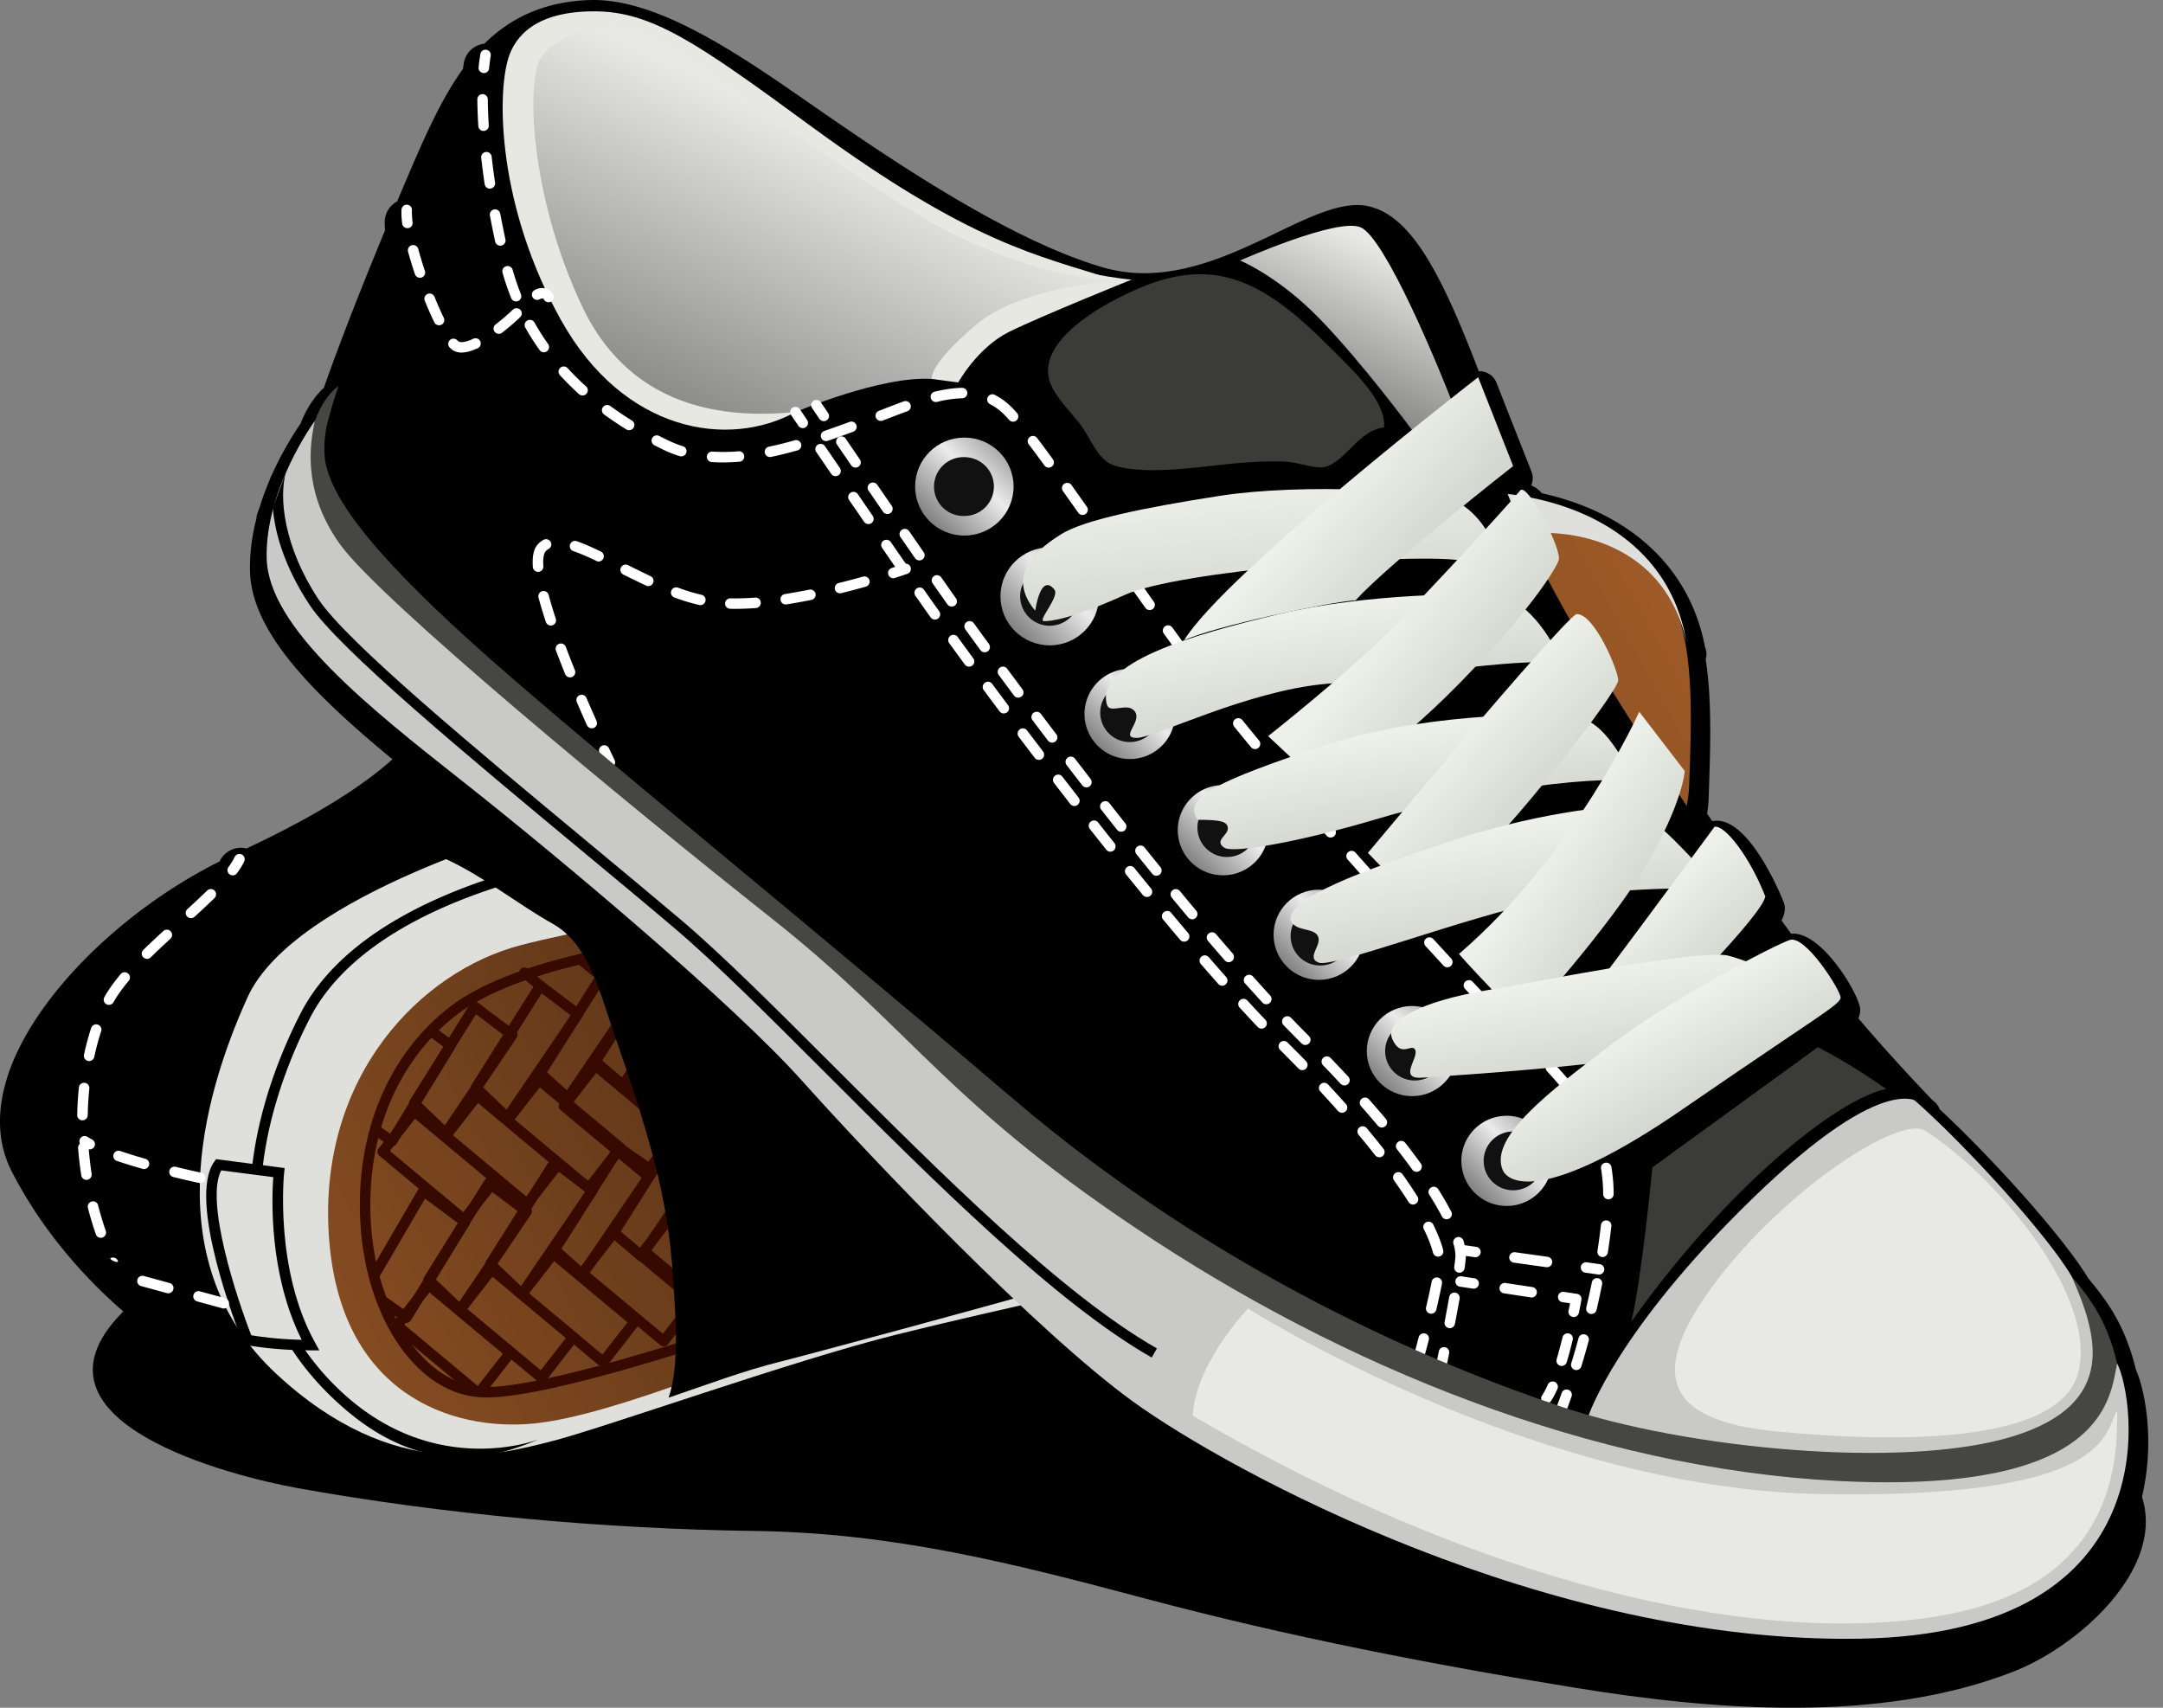 <svg width="76" height="60" fill="none" xmlns="http://www.w3.org/2000/svg">
  <rect width="100%" height="100%" fill="#808080" stroke="none"/>
  <g clip-path="url(#catalog_svg__a)">
    <path
      d="M74.172 51.032c3.22 2.83-.616 6.597-3.41 7.692-4.691 1.841-10.52 1.37-15.395.578-5.088-.826-10.084-1.797-15.086-3.127-4.698-1.251-8.868-2.32-13.787-2.386-5.21-.07-10.877-.579-15.986-1.496-2.573-.462-9.607-2.322-6.446-5.927 2.524-2.877 7.616-4.032 11.085-5.136 4.87-1.549 9.711-3.1 14.713-4.194 9.525-2.082 18.094-2.037 27.478.848L74.17 51.032h.001Z"
      fill="url(#catalog_svg__b)"></path>
    <path
      d="M75.045 48.113c-.392-1.63-1.084-2.488-1.68-3.212-.862-1.44-3.424-4.274-5.211-5.925a.635.635 0 0 0-.238-.307 65.561 65.561 0 0 1-2.62-2.89.747.747 0 0 0 .064-.308c0-.47-1.29-2.668-2.346-2.668-.02 0-.047.003-.078.006l-.155-.215-.183-.255c.055-.11.088-.208.105-.301a.633.633 0 0 0-.034-.348c-.045-.117-1.138-2.855-2.348-2.855-.036 0-.102.005-.137.01-.008.003-.015.003-.023.005l-.179-.263c.03-.196.047-.369.053-.53.073-1.953.107-3.546-.103-4.89a.652.652 0 0 0-.025-.436c-.52-2.75-2.593-4.704-5.727-5.4a1.092 1.092 0 0 0-.378-.28.633.633 0 0 0 .008-.484l-1.23-3.121a.64.64 0 0 0-.622-.403c-1.343-3.515-2.404-5.484-3.899-5.802-.835-.178-1.907.311-3.15.91-1.407.678-3.003 1.447-4.708 1.447-.497 0-.983-.069-1.446-.203-3.43-.997-7.784-4.015-10.386-5.82-.347-.24-.661-.458-.936-.646C25.2 1.407 22.859 0 20.862 0l-.145.002c-1.493.051-2.707.553-3.7 1.535a.817.817 0 0 0-.72.68c-.01.06-.02.127-.028.2-.8 1.109-1.394 2.5-2.023 3.97l-.292.69a.823.823 0 0 0-.435.681c-.005.098 0 .214.009.337-.887 2.138-1.644 4.088-2.147 5.527-.216.2-.567.601-.823 1.266-.134.192-.588.864-1.003 1.79a.612.612 0 0 0-.058.119l-.033.092a9.413 9.413 0 0 0-.33.901l-.096.263a.635.635 0 0 0-.03.178 6.72 6.72 0 0 0-.225 1.83c.052 2.06 2.018 4.153 5.006 6.616-1.132 1.016-2.82 2.048-5.13 3.135a.894.894 0 0 0-.192-.027.83.83 0 0 0-.747.474c0 .003-.002.005-.003.006C4.225 32.01 1.185 35.063.29 37.742c-.428 1.283-.383 2.44.133 3.439 1.79 3.464 5.06 6.396 8.982 8.056 1.665 1.524 3.44 2.468 5.217 2.792.966.274 2.012.356 3.183.036.618-.095 1.159-.23 1.593-.338l.11-.028c.788-.195 2.394-.723 4.256-1.334 2.577-.845 5.785-1.898 7.925-2.43 1.292-.322 2.721-.656 4.032-.952 1.508 1.408 2.777 2.486 3.772 3.206 3.03 2.192 14.202 8.45 25.412 8.45l.502-.003c4.453-.075 7.495-1.43 9.042-4.031 1.556-2.617 1-5.604.596-6.49v-.002Z"
      fill="#000"></path>
    <path
      d="M23.826 31.006c-2.399.368-11.442 2.113-12.733 6.428-1.293 4.316.276 11.845 3.23 12.672 2.952.826 9.503-.643 16.886-3.674 7.38-3.03 17.716-4.5 17.992-4.59.277-.093 9.965-9.275 10.15-14.234.184-4.959.184-7.898-4.152-9.275-4.338-1.377-31.372 12.672-31.372 12.672l-.001.001Z"
      fill="url(#catalog_svg__c)"></path>
    <path
      d="M15.43 25.313c-.83 1.194-2.4 2.756-7.013 4.866C3.804 32.292-.718 37.251.943 40.465c1.66 3.214 4.798 6.152 8.766 7.805-1.108-9 5.536-15.887 5.536-15.887l8.211-2.938-8.027-4.132Z"
      fill="#000"></path>
    <path
      d="M19.213 28.987s-8.858 2.387-10.519 6.06c-1.66 3.672-3.137 9.367 1.015 13.223 4.152 3.857 7.751 2.846 9.596 2.388 1.846-.46 8.49-2.847 12.18-3.764 3.691-.919 8.488-1.93 8.488-1.93l-3.599-.55s-4.705 1.469-7.012 2.204c-2.307.735-7.75 3.122-10.611 3.397-2.86.276-6.828-1.01-7.197-6.61-.368-5.602 3.229-9.276 6.736-10.195 3.507-.916 11.442-2.02 11.442-2.02l21.53-11.508s.892-.428 1.814-.796c.922-.367 5.26-.46 6.18 3.674-.829-4.958-6.733-5.877-9.87-4.958-3.138.917-30.173 11.386-30.173 11.386v-.001Z"
      fill="#DFE0DB"></path>
    <path
      d="M9.21 41.186c.23-2.261 1.085-4.261 1.678-5.413 2.051-3.989 8.625-5.207 9.922-5.411l-.058-.363c-1.327.209-8.06 1.459-10.192 5.607-.597 1.16-1.455 3.16-1.707 5.433.125.034.246.083.359.146l-.001.001ZM11.777 48.69a9.208 9.208 0 0 1-1.18-1.437c-.101.074-.212.132-.33.174a9.682 9.682 0 0 0 1.25 1.523c1.886 1.877 3.506 2.257 4.837 2.257 1.18 0 2.583-.642 2.583-.642-.031.015-3.783 1.485-7.159-1.875Z"
      fill="#000"></path>
    <path
      d="M11.22 47.444h-.312c-1.296 0-2.213-.18-2.251-.188l-.099-.019-.036-.093c-.203-.508-1.948-4.999-.994-6.328l.064-.09 2.41.313-.02.179c-.003.033-.343 3.372 1.087 5.952l.15.273.001.001Zm-2.392-.53c.24.04.903.14 1.773.16-1.157-2.309-1.052-4.998-.999-5.716l-1.829-.236c-.57 1.076.526 4.432 1.055 5.79v.001Z"
      fill="#000"></path>
    <path
      d="M3.893 44.2a.185.185 0 0 1 .245.09c.064.136-.338-.047-.245-.09ZM3.542 43.49a.182.182 0 0 1-.174-.125c-.105-.302-.199-.615-.279-.927a.184.184 0 0 1 .133-.224c.1-.026.199.034.224.132.078.304.17.606.27.9a.183.183 0 0 1-.114.233.19.19 0 0 1-.06.01Zm-.505-2.036a.184.184 0 0 1-.181-.157c-.05-.317-.088-.64-.112-.961a.185.185 0 0 1 .369-.028c.024.312.06.625.107.933a.184.184 0 0 1-.154.21c-.011 0-.02.003-.029.003Zm-.14-2.092h-.004a.185.185 0 0 1-.18-.188c.007-.324.026-.65.059-.967.01-.1.1-.172.202-.164a.185.185 0 0 1 .165.202c-.032.308-.05.623-.057.938a.185.185 0 0 1-.184.178v.001Zm.235-2.082a.176.176 0 0 1-.039-.005.183.183 0 0 1-.142-.217c.07-.329.155-.645.252-.94a.186.186 0 0 1 .233-.119c.097.032.15.136.119.232a8.785 8.785 0 0 0-.243.903.186.186 0 0 1-.18.146Zm.697-1.974a.184.184 0 0 1-.162-.273c.054-.096.11-.188.167-.272.112-.169.25-.349.405-.535a.185.185 0 0 1 .26-.023.182.182 0 0 1 .023.258 6.024 6.024 0 0 0-.382.504c-.05.075-.101.157-.15.246a.188.188 0 0 1-.161.094v.001Zm1.336-1.617a.186.186 0 0 1-.131-.055.182.182 0 0 1 0-.259c.199-.194.422-.405.702-.661a.184.184 0 1 1 .25.27c-.277.254-.497.462-.69.653a.189.189 0 0 1-.131.052Zm1.545-1.43c-.05 0-.1-.02-.136-.058a.184.184 0 0 1 .01-.26c.2-.182.458-.42.694-.651a.184.184 0 0 1 .26.262c-.241.234-.502.476-.704.66a.187.187 0 0 1-.125.047h.001ZM8.177 30.755a.192.192 0 0 1-.11-.036.183.183 0 0 1-.039-.256c.096-.13.17-.253.22-.36a.185.185 0 0 1 .336.154c-.06.131-.145.27-.258.423a.184.184 0 0 1-.149.075Z"
      fill="#fff"></path>
    <path
      d="M7.034 41.566c-.013 0-.027 0-.039-.004-.004 0-.382-.08-.908-.209a.185.185 0 0 1-.135-.224.184.184 0 0 1 .224-.133c.52.128.892.206.897.207a.184.184 0 0 1-.038.363h-.001Zm-1.975-.491a.18.18 0 0 1-.05-.008 19.477 19.477 0 0 1-.892-.275.184.184 0 1 1 .12-.347c.258.087.55.177.873.27.098.027.155.129.126.226a.185.185 0 0 1-.177.134Zm-1.907-.692a.184.184 0 0 1-.087-.022 2.562 2.562 0 0 1-.19-.109.183.183 0 1 1 .198-.309c.05.032.105.063.165.094.09.048.125.16.077.249a.187.187 0 0 1-.162.098l-.001-.001ZM7.864 45.974a.222.222 0 0 1-.05-.007l-.889-.244a.183.183 0 1 1 .098-.353l.89.242a.184.184 0 0 1-.05.361v.001Zm-1.958-.535a.167.167 0 0 1-.049-.008l-.89-.243a.184.184 0 1 1 .098-.354l.89.243a.183.183 0 0 1-.049.361Z"
      fill="#fff"></path>
    <path
      d="M16.306 43.035a.185.185 0 0 1-.118-.042l-2.86-2.388a.184.184 0 0 1-.027-.253l1.107-1.423a.185.185 0 0 1 .126-.071c.05-.004.1.01.14.042l2.859 2.387a.184.184 0 0 1 .027.254l-1.107 1.422a.183.183 0 0 1-.126.071h-.02v.001ZM13.7 40.438l2.578 2.15.881-1.132-2.577-2.152-.882 1.133Z"
      fill="#370A00"></path>
    <path
      d="M18.52 42.484a.181.181 0 0 1-.118-.043l-2.86-2.387a.183.183 0 0 1-.027-.254l1.107-1.422a.185.185 0 0 1 .264-.029l2.86 2.387a.183.183 0 0 1 .027.254l-1.107 1.424a.188.188 0 0 1-.126.07h-.02Zm-2.605-2.597 2.577 2.15.88-1.133-2.577-2.15-.88 1.133Z"
      fill="#370A00"></path>
    <path
      d="M20.69 41.933a.183.183 0 0 1-.119-.042l-2.86-2.388a.184.184 0 0 1-.028-.253l1.107-1.423a.186.186 0 0 1 .126-.07c.05-.006.1.01.14.043l2.86 2.387a.182.182 0 0 1 .026.253l-1.107 1.422a.184.184 0 0 1-.126.071h-.02Zm-2.607-2.597 2.578 2.15.881-1.132-2.577-2.15-.882 1.132Z"
      fill="#370A00"></path>
    <path
      d="M22.672 41.429a.185.185 0 0 1-.118-.042l-2.86-2.388a.184.184 0 0 1-.028-.253l1.107-1.423a.187.187 0 0 1 .126-.072c.05-.005.1.011.138.043l2.86 2.387a.184.184 0 0 1 .029.253l-1.108 1.423a.182.182 0 0 1-.126.07h-.02v.002Zm-2.605-2.598 2.578 2.151.88-1.132-2.577-2.152-.88 1.133Z"
      fill="#370A00"></path>
    <path
      d="M24.841 40.832a.197.197 0 0 1-.119-.042l-2.86-2.389a.184.184 0 0 1-.027-.254l1.108-1.423a.186.186 0 0 1 .126-.07c.05-.004.1.011.139.043l2.86 2.387a.182.182 0 0 1 .027.253l-1.108 1.423a.182.182 0 0 1-.126.071h-.02v.001Zm-2.606-2.598 2.578 2.15.882-1.132-2.578-2.15-.88 1.132h-.002Z"
      fill="#370A00"></path>
    <path
      d="M26.778 40.465a.181.181 0 0 1-.118-.043l-2.86-2.388a.183.183 0 0 1-.027-.253l1.107-1.424a.184.184 0 0 1 .126-.07c.05-.005.1.01.14.042l2.859 2.387a.184.184 0 0 1 .027.253l-1.107 1.423a.18.18 0 0 1-.126.07c-.007 0-.014.003-.02.003Zm-2.605-2.6 2.577 2.152.881-1.133-2.578-2.151-.88 1.132Z"
      fill="#370A00"></path>
    <path
      d="M28.994 39.867a.191.191 0 0 1-.12-.043l-2.86-2.388a.183.183 0 0 1-.027-.254l1.108-1.423a.185.185 0 0 1 .264-.028l2.86 2.388a.183.183 0 0 1 .027.253l-1.107 1.423a.181.181 0 0 1-.127.07l-.02.001.002.001Zm-2.607-2.598 2.578 2.15.88-1.132-2.577-2.152-.88 1.134ZM16.63 48.882c.144.002.295.013.432.058l1.005-1.293a.183.183 0 0 0-.027-.253l-2.86-2.386a.174.174 0 0 0-.138-.043.185.185 0 0 0-.126.07l-1.09 1.401c.064.136.123.275.177.416l2.448 2.043a1.2 1.2 0 0 1 .18-.013h-.001Zm-1.54-3.471 2.577 2.151-.88 1.133-2.578-2.152.88-1.132Z"
      fill="#370A00"></path>
    <path
      d="m16.447 42.784-1.46-1.09a.179.179 0 0 0-.147-.032.178.178 0 0 0-.122.087L13 44.696c.042.076.078.155.108.239.022.06.049.12.074.182l1.752-3.005 1.161.866-1.87 3.053-.923-.65c.107.224.229.456.35.698l.52.366a.182.182 0 0 0 .107.033c.012 0 .025 0 .037-.003a.19.19 0 0 0 .12-.084l2.06-3.365a.181.181 0 0 0-.047-.242h-.002Z"
      fill="#370A00"></path>
    <path
      d="M16.167 46.203a.18.18 0 0 1-.127-.051l-1.107-1.056a.183.183 0 0 1-.029-.23l2.122-3.398a.187.187 0 0 1 .27-.048l1.32.997a.182.182 0 0 1 .042.248l-2.337 3.457a.18.18 0 0 1-.133.08h-.02Zm-.87-1.269.84.803 2.118-3.133-1.023-.77-1.935 3.1Z"
      fill="#370A00"></path>
    <path
      d="M18.336 45.653a.19.19 0 0 1-.128-.05l-1.106-1.057a.183.183 0 0 1-.03-.23l2.261-3.582a.187.187 0 0 1 .269-.048l1.322.997a.182.182 0 0 1 .041.248l-2.476 3.64a.19.19 0 0 1-.133.081h-.019v.001Zm-.871-1.269.84.803 2.256-3.317-1.023-.77-2.074 3.284Z"
      fill="#370A00"></path>
    <path
      d="M20.459 44.964a.189.189 0 0 1-.124-.048l-.969-.872a.183.183 0 0 1-.033-.233l2.26-3.582a.187.187 0 0 1 .262-.053l1.184.812c.084.058.105.171.048.254l-2.476 3.64a.182.182 0 0 1-.13.08h-.024l.002.002Zm-.73-1.089.697.627 2.254-3.314-.875-.601-2.076 3.288Z"
      fill="#370A00"></path>
    <path
      d="M22.534 44.322a.185.185 0 0 1-.12-.046l-.97-.826a.183.183 0 0 1-.036-.236l2.262-3.581a.18.18 0 0 1 .116-.083.182.182 0 0 1 .14.026l1.184.768c.042.027.07.069.08.117.01.048 0 .1-.028.14l-2.476 3.64a.188.188 0 0 1-.128.08l-.026.002.002-.002Zm-.727-1.048.692.59 2.254-3.315-.87-.563-2.076 3.288Z"
      fill="#370A00"></path>
    <path
      d="M24.841 43.633a.186.186 0 0 1-.128-.052l-1.108-1.055a.182.182 0 0 1-.028-.231l1.938-3.075a.184.184 0 0 1 .123-.083.179.179 0 0 1 .145.035l1.322.997c.078.06.097.168.042.249l-2.154 3.135a.179.179 0 0 1-.133.079c-.006.002-.013.002-.019.002v-.002Zm-.871-1.27.842.803 1.93-2.812-1.02-.77-1.751 2.78h-.001Z"
      fill="#370A00"></path>
    <path
      d="M26.824 43.035a.186.186 0 0 1-.127-.05l-.923-.873a.183.183 0 0 1-.03-.23l1.94-3.077a.183.183 0 0 1 .12-.083.193.193 0 0 1 .144.032l1.137.812c.082.059.102.17.046.253l-2.153 3.136a.18.18 0 0 1-.133.078h-.02v.002Zm-.686-1.085.656.619 1.928-2.809-.83-.595-1.754 2.784Z"
      fill="#370A00"></path>
    <path
      d="M28.733 42.314a.185.185 0 0 1-.134-.056l-.846-.885a.182.182 0 0 1-.022-.225l1.937-3.075a.177.177 0 0 1 .125-.084.182.182 0 0 1 .145.037l1.061.826a.181.181 0 0 1 .039.247l-2.154 3.134a.19.19 0 0 1-.137.08h-.014Zm-.614-1.092.59.616 1.927-2.805-.764-.594-1.753 2.783ZM15.94 36.585l-.714-.534c-.005.006-.008.013-.014.019-.075.087-.15.176-.224.265l.597.444-1.871 3.055-.365-.258c-.041.12-.085.24-.128.36l.442.31a.189.189 0 0 0 .144.03.18.18 0 0 0 .12-.084l2.06-3.364a.184.184 0 0 0-.046-.243Z"
      fill="#370A00"></path>
    <path
      d="M15.66 40.005a.184.184 0 0 1-.127-.051l-1.108-1.056a.185.185 0 0 1-.03-.23l2.123-3.398a.18.18 0 0 1 .122-.084.187.187 0 0 1 .145.035l1.323.997a.183.183 0 0 1 .042.248l-2.337 3.457a.189.189 0 0 1-.133.08h-.02v.002Zm-.871-1.27.84.802 2.118-3.13-1.023-.772-1.935 3.1Z"
      fill="#370A00"></path>
    <path
      d="M17.828 39.454a.186.186 0 0 1-.127-.05l-1.108-1.056a.183.183 0 0 1-.027-.23l2.26-3.582a.184.184 0 0 1 .267-.048l1.323.996a.183.183 0 0 1 .041.25l-2.476 3.639a.185.185 0 0 1-.133.08h-.02v.001Zm-.871-1.268.84.801 2.256-3.315-1.022-.771-2.074 3.285Z"
      fill="#370A00"></path>
    <path
      d="M19.952 38.765a.19.19 0 0 1-.125-.046l-.969-.874a.182.182 0 0 1-.032-.234l2.26-3.58a.18.18 0 0 1 .119-.082c.05-.01.1 0 .143.029l1.183.813c.083.057.105.17.049.254l-2.476 3.64a.187.187 0 0 1-.132.08h-.021Zm-.73-1.088.695.627 2.255-3.314-.875-.601-2.076 3.288Z"
      fill="#370A00"></path>
    <path
      d="M21.888 38.306a.183.183 0 0 1-.119-.045l-.97-.825a.183.183 0 0 1-.035-.238l2.4-3.765a.187.187 0 0 1 .116-.082c.049-.011.098 0 .14.025l1.184.768a.186.186 0 0 1 .052.258l-2.614 3.824a.186.186 0 0 1-.128.078l-.025.002Zm-.726-1.045.69.59 2.393-3.5-.87-.565-2.213 3.474v.001Z"
      fill="#370A00"></path>
    <path
      d="M24.011 37.847a.189.189 0 0 1-.128-.051l-1.106-1.055a.183.183 0 0 1-.028-.233l2.261-3.489a.185.185 0 0 1 .267-.047l1.323.996c.078.06.095.17.04.251l-2.476 3.547a.18.18 0 0 1-.133.079h-.018l-.002.002Zm-.87-1.267.842.803 2.25-3.228-1.022-.771-2.07 3.196Z"
      fill="#370A00"></path>
    <path
      d="M26.318 36.837a.188.188 0 0 1-.128-.05l-.923-.874a.184.184 0 0 1-.028-.23l1.936-3.077a.191.191 0 0 1 .122-.082c.049-.011.101 0 .143.03l1.138.813c.08.06.101.171.045.253l-2.154 3.135a.183.183 0 0 1-.133.078c-.007 0-.012.003-.018.003v.001Zm-.687-1.086.657.62 1.929-2.808-.832-.595-1.754 2.783Z"
      fill="#370A00"></path>
    <path
      d="M28.224 36.115a.182.182 0 0 1-.133-.057l-.846-.885a.183.183 0 0 1-.023-.224l1.938-3.076a.186.186 0 0 1 .27-.048l1.062.826c.076.06.093.168.038.25l-2.152 3.133a.19.19 0 0 1-.139.08h-.014l-.001.001Zm-.614-1.092.59.617 1.928-2.806-.764-.593-1.754 2.782ZM19.028 48.591a.183.183 0 0 1-.119-.042l-2.86-2.388a.183.183 0 0 1-.027-.254l1.108-1.422a.183.183 0 0 1 .126-.07c.05-.006.1.009.139.041l2.86 2.388a.185.185 0 0 1 .028.253l-1.107 1.423a.182.182 0 0 1-.127.07l-.02.001h-.001Zm-2.606-2.598 2.577 2.15.882-1.132-2.577-2.152-.881 1.134h-.001Z"
      fill="#370A00"></path>
    <path
      d="M21.196 48.04a.185.185 0 0 1-.118-.041l-2.86-2.389a.182.182 0 0 1-.027-.252l1.106-1.424a.19.19 0 0 1 .127-.07c.05-.006.1.008.138.042l2.86 2.387a.182.182 0 0 1 .027.252l-1.107 1.424a.186.186 0 0 1-.126.07h-.02v.002Zm-2.606-2.598 2.576 2.151.882-1.132-2.577-2.151-.882 1.132h.001Z"
      fill="#370A00"></path>
    <path
      d="M23.318 47.306a.183.183 0 0 1-.118-.044l-2.86-2.387a.183.183 0 0 1-.027-.253l1.108-1.423a.187.187 0 0 1 .126-.07c.05-.007.1.01.14.041l2.859 2.388a.183.183 0 0 1 .027.253l-1.108 1.423a.184.184 0 0 1-.125.07h-.02l-.002.002Zm-2.605-2.598 2.578 2.15.881-1.132-2.578-2.151-.881 1.133Z"
      fill="#370A00"></path>
    <path
      d="M25.487 46.526a.18.18 0 0 1-.118-.043l-2.86-2.388a.184.184 0 0 1-.027-.254l1.106-1.423a.188.188 0 0 1 .126-.07c.05-.004.1.01.14.043l2.86 2.387a.184.184 0 0 1 .027.253l-1.107 1.423a.185.185 0 0 1-.127.07h-.019v.002Zm-2.606-2.6 2.578 2.152.881-1.133-2.577-2.15-.882 1.131Z"
      fill="#370A00"></path>
    <path
      d="M27.563 46.112a.182.182 0 0 1-.118-.044l-2.861-2.387a.184.184 0 0 1-.027-.254l1.108-1.422a.177.177 0 0 1 .126-.07c.05-.006.1.009.138.041l2.86 2.388a.184.184 0 0 1 .027.253L27.71 46.04a.188.188 0 0 1-.127.07l-.02.002Zm-2.605-2.6 2.577 2.152.88-1.133-2.577-2.152-.88 1.134Z"
      fill="#370A00"></path>
    <path
      d="M29.547 45.423a.189.189 0 0 1-.12-.042l-2.859-2.388a.184.184 0 0 1-.027-.253l1.107-1.423a.186.186 0 0 1 .264-.03l2.86 2.389a.183.183 0 0 1 .027.253l-1.106 1.423a.183.183 0 0 1-.126.07h-.02Zm-2.606-2.598 2.577 2.15.882-1.131-2.578-2.152-.881 1.133Z"
      fill="#370A00"></path>
    <path
      d="M31.392 44.78a.181.181 0 0 1-.119-.043l-2.859-2.387a.183.183 0 0 1-.028-.253l1.108-1.423a.187.187 0 0 1 .126-.072c.05-.005.1.011.139.044l2.86 2.387a.183.183 0 0 1 .027.253L31.54 44.71a.185.185 0 0 1-.127.07h-.02Zm-2.605-2.598 2.577 2.151.88-1.133-2.577-2.151-.88 1.133Z"
      fill="#370A00"></path>
    <path
      d="M33.422 44.322a.18.18 0 0 1-.118-.044l-2.86-2.388a.183.183 0 0 1-.027-.253l1.106-1.423a.188.188 0 0 1 .127-.07.176.176 0 0 1 .137.043l2.86 2.386a.183.183 0 0 1 .027.253l-1.106 1.424a.188.188 0 0 1-.126.07l-.02.002Zm-2.606-2.6 2.577 2.152.882-1.133-2.578-2.151-.881 1.132ZM18.982 34.817a.174.174 0 0 1-.117-.042l-.554-.46a.184.184 0 0 1-.024-.258.187.187 0 0 1 .26-.023l.554.459a.183.183 0 0 1-.118.324ZM21.196 34.542a.184.184 0 0 1-.117-.042l-.784-.643a.181.181 0 0 1-.025-.258c.064-.08.18-.09.26-.026l.784.644c.078.064.091.18.025.258a.179.179 0 0 1-.142.067Z"
      fill="#370A00"></path>
    <path
      d="M17.075 49.098h-.08c-2.275-.048-4.137-2.688-4.333-6.142-.179-3.144.974-5.912 3.162-7.594 2.125-1.634 6.504-2.269 7.796-2.425l.044.365c-1.268.153-5.564.775-7.614 2.35-2.09 1.608-3.191 4.262-3.02 7.283.182 3.208 1.926 5.752 3.972 5.796 2.097.045 7.711-1.819 10.724-2.82l.333-.11c2.849-.944 7.521-2.304 7.717-2.304v.367c-.244.038-4.653 1.31-7.6 2.287l-.333.11c-3.207 1.065-8.547 2.839-10.767 2.839v-.002Z"
      fill="#370A00"></path>
    <path
      d="M14.968 25.956c-.765 1.563-2.539 1.969-3.746 3.121 1.459.52 3.018.439 4.485 1.124 1.311.611 2.466 1.554 3.713 2.255 1.255.704 1.636 2.353 2.1 3.693.543 1.57 1.066 3.096 1.479 4.684.349 1.345.562 2.65.648 4.035.078 1.251.245 3.087-.154 4.238 1.29-.437 2.656-.954 3.954-1.273.731-.179 7.554-2.017 9.114-2.477 1.18-.348 2.4-.555 3.596-.869 1.223-.322 2.613-.315 2.126-1.809-1.336-4.114-3.455-7.999-6.733-10.913-2.03-1.805-4.218-3.362-6.722-4.428-1.067-.454-2.182-.804-3.236-1.285-.555-.253-1.554-.549-1.857-1.103l-8.766 1.01v-.003Z"
      fill="url(#catalog_svg__d)"></path>
    <path
      d="M55.69 50.046c.123-1.042.86-3.062 4.12-6.428 3.261-3.367 5.476-6 7.322-5.081 1.783 1.53 4.798 4.836 5.658 6.306.86 1.469 1.97 4.04-.43 5.386-2.398 1.346-7.38 1.714-11.197.918a278.612 278.612 0 0 0-5.473-1.101Z"
      fill="#C9C9C7"></path>
    <path
      d="M20.69.215c-3.383.115-4.492 2.693-5.906 5.999-1.415 3.305-2.952 7.223-3.383 8.876-.43 1.653.245 4.286 6.52 9.489 6.275 5.205 16.67 15.55 27.436 21.366 10.765 5.815 10.457 3.796 10.457 3.796s.985-3 5.783-7.653c4.799-4.653 5.905-3.305 5.905-3.305s-3.014-3.061-5.29-6.244c-2.277-3.184-7.69-10.836-9.473-15.795-1.784-4.958-3.137-8.938-4.86-9.305-1.722-.368-5.35 3.305-9.35 2.143-3.998-1.162-9.165-4.959-11.502-6.55-2.34-1.594-4.554-2.879-6.338-2.817Z"
      fill="#000"></path>
    <path
      d="M27.948 14.479s3.014-1.286 4.798-1.164c.985-.919 2.583-2.143 3.628-2.449 1.047-.306 3.383-1.04 3.383-1.04s-4.736-.429-7.996-2.816C28.5 4.622 23.826 1.072 21.61.827c-2.215-.246-4.06.673-3.322 4.408.738 3.734 1.968 7.347 4.49 8.693 2.523 1.346 4.799.612 5.168.55Z"
      fill="url(#catalog_svg__e)"></path>
    <path
      d="M17.86 2.05c-.403 1.3-.37 5.204 1.845 9.183 2.215 3.978 5.906 4.53 8.243 3.244-1.968.184-5.66.183-7.505-3.735-1.845-3.918-1.968-8.019-1.415-8.753.553-.736 2.644-1.898 4.982-.123s6.951 4.958 8.92 6.061c1.968 1.102 4.798 1.959 6.213 1.897-2.706-.856-5.044-1.285-10.642-5.386-4.013-2.94-5.597-4.04-7.628-4.04-2.032 0-2.768.856-3.015 1.652h.001Z"
      fill="#E7E8E2"></path>
    <path
      d="M33.669 13.437s.676-1.224 1.782-1.775c1.109-.55 4.307-1.837 4.307-1.837s-3.751.123-5.474 1.593c-1.723 1.469-1.538 1.897-1.538 1.897l.923.122Z"
      fill="#E7E8E2"></path>
    <path
      d="M38.613 20.952c0 .951-.775 1.722-1.73 1.722-.956 0-1.731-.77-1.731-1.722 0-.95.775-1.722 1.73-1.722.956 0 1.73.771 1.73 1.722Z"
      fill="url(#catalog_svg__f)"></path>
    <path
      d="M41.288 25.084c0 .875-.713 1.584-1.592 1.584-.878 0-1.591-.71-1.591-1.584a1.59 1.59 0 0 1 1.591-1.585c.879 0 1.592.71 1.592 1.585Z"
      fill="url(#catalog_svg__g)"></path>
    <path
      d="M44.565 29.17c0 .875-.713 1.583-1.592 1.583a1.588 1.588 0 0 1-1.591-1.584c0-.875.712-1.585 1.591-1.585s1.592.71 1.592 1.585Z"
      fill="url(#catalog_svg__h)"></path>
    <path
      d="M47.932 32.843c0 .874-.713 1.584-1.592 1.584-.878 0-1.591-.71-1.591-1.584 0-.876.713-1.584 1.591-1.584.879 0 1.592.71 1.592 1.584Z"
      fill="url(#catalog_svg__i)"></path>
    <path
      d="M51.207 36.93c0 .874-.712 1.583-1.591 1.583s-1.592-.71-1.592-1.584c0-.874.713-1.584 1.592-1.584.879 0 1.591.71 1.591 1.584Z"
      fill="url(#catalog_svg__j)"></path>
    <path
      d="M54.063 41.906a1.579 1.579 0 0 0 0-2.24 1.597 1.597 0 0 0-2.25 0 1.579 1.579 0 0 0 0 2.24c.621.619 1.629.619 2.25 0Z"
      fill="url(#catalog_svg__k)"></path>
    <path
      d="M40.735 25.038c0 .571-.465 1.034-1.039 1.034a1.035 1.035 0 0 1-1.038-1.034c0-.57.464-1.033 1.038-1.033.574 0 1.039.462 1.039 1.033ZM37.92 20.952c0 .57-.464 1.033-1.037 1.033a1.036 1.036 0 0 1-1.038-1.033c0-.571.464-1.035 1.038-1.035.574 0 1.037.464 1.037 1.035Z"
      fill="#111"></path>
    <path
      d="M35.614 17.094c0 .952-.775 1.723-1.73 1.723-.956 0-1.73-.77-1.73-1.723 0-.952.774-1.72 1.73-1.72.955 0 1.73.77 1.73 1.72Z"
      fill="url(#catalog_svg__l)"></path>
    <path
      d="M34.922 17.094c0 .572-.465 1.035-1.038 1.035a1.034 1.034 0 1 1 0-2.067c.572 0 1.038.462 1.038 1.032ZM44.15 29.078c0 .57-.465 1.033-1.039 1.033a1.035 1.035 0 0 1-1.038-1.033c0-.57.465-1.033 1.038-1.033s1.038.463 1.038 1.033ZM47.425 32.889c0 .57-.464 1.033-1.038 1.033a1.035 1.035 0 0 1-1.039-1.033c0-.571.466-1.034 1.039-1.034s1.038.464 1.038 1.034ZM50.746 36.93c0 .57-.464 1.032-1.038 1.032a1.034 1.034 0 0 1-1.039-1.032c0-.571.465-1.033 1.039-1.033.574 0 1.038.463 1.038 1.033ZM54.206 40.786c0 .571-.465 1.034-1.038 1.034a1.036 1.036 0 0 1-1.038-1.034c0-.57.465-1.033 1.038-1.033s1.038.462 1.038 1.033Z"
      fill="#111"></path>
    <path
      d="M47.816 7.989c.853.392 2.707 4.775 3.507 6.918-.923.489-1.723.183-1.723.183s-1.722-2.326-3.199-3.856c-1.476-1.53-2.83-2.081-2.83-2.081s3.446-1.53 4.245-1.163v-.001Z"
      fill="url(#catalog_svg__m)"></path>
    <path
      d="M17.001 2.566h-.018a.183.183 0 0 1-.166-.2c.017-.165.037-.323.061-.466a.183.183 0 0 1 .212-.151c.1.017.169.112.152.21a6.165 6.165 0 0 0-.057.443.184.184 0 0 1-.184.166v-.002ZM55.386 48.136a.185.185 0 0 1-.178-.237c.09-.29.175-.588.256-.886a.184.184 0 0 1 .227-.128.182.182 0 0 1 .13.224c-.082.301-.168.602-.258.896a.184.184 0 0 1-.177.131Zm.53-1.97c-.013 0-.027-.002-.042-.004a.185.185 0 0 1-.138-.221c.071-.302.138-.605.199-.9a.184.184 0 0 1 .36.072 32.26 32.26 0 0 1-.198.911.186.186 0 0 1-.181.142Zm.394-2c-.01 0-.019 0-.028-.003a.183.183 0 0 1-.153-.21c.048-.311.088-.617.123-.912a.183.183 0 0 1 .203-.162.184.184 0 0 1 .163.204 25.8 25.8 0 0 1-.125.926.187.187 0 0 1-.184.156h.001Zm.203-2.029a.183.183 0 0 1-.183-.183 5.657 5.657 0 0 0-.075-.892.182.182 0 0 1 .152-.21.185.185 0 0 1 .213.151c.051.308.078.628.078.95a.184.184 0 0 1-.185.184Zm-.372-1.99a.186.186 0 0 1-.172-.117 5.78 5.78 0 0 0-.391-.807.181.181 0 0 1 .066-.25.185.185 0 0 1 .252.066c.165.282.307.57.418.858a.183.183 0 0 1-.172.25h-.001Zm-1.037-1.746a.185.185 0 0 1-.145-.071c-.177-.22-.373-.447-.6-.689a.181.181 0 0 1 .009-.258.184.184 0 0 1 .261.009c.233.248.435.48.618.71a.183.183 0 0 1-.144.299h.001Zm-1.395-1.492a.187.187 0 0 1-.128-.051 32.487 32.487 0 0 0-.413-.396l-.259-.247a.184.184 0 0 1-.004-.26.184.184 0 0 1 .26-.005l.258.247c.138.131.277.264.414.398a.183.183 0 0 1-.129.315l.001-.001Zm-1.46-1.428a.183.183 0 0 1-.133-.057l-.066-.068c-.173-.183-.365-.388-.572-.61a.181.181 0 0 1 .008-.26.183.183 0 0 1 .26.009l.573.61.062.066a.182.182 0 0 1-.007.26.183.183 0 0 1-.126.051Zm-1.396-1.496c-.049 0-.1-.02-.135-.06-.2-.218-.41-.448-.629-.685a.183.183 0 0 1 .012-.26.185.185 0 0 1 .26.014c.218.236.427.466.629.683a.183.183 0 0 1-.012.26.182.182 0 0 1-.126.048h.001Zm-1.378-1.51a.18.18 0 0 1-.137-.06l-.623-.69a.185.185 0 0 1 .013-.26.186.186 0 0 1 .262.015l.622.69a.184.184 0 0 1-.014.26.181.181 0 0 1-.122.045h-.001Zm-1.368-1.519a.18.18 0 0 1-.137-.061l-.618-.695a.183.183 0 0 1 .016-.26.184.184 0 0 1 .261.018c.206.233.412.466.616.693a.183.183 0 0 1-.138.306Zm-1.353-1.53a.186.186 0 0 1-.14-.063c-.204-.235-.408-.468-.61-.702a.183.183 0 0 1 .018-.259.185.185 0 0 1 .26.02l.61.698a.183.183 0 0 1-.139.305Zm-1.339-1.545a.185.185 0 0 1-.14-.066c-.205-.238-.406-.474-.603-.707a.183.183 0 0 1 .023-.26.183.183 0 0 1 .259.023c.197.233.398.47.601.706a.185.185 0 0 1-.14.304Zm-1.317-1.562a.183.183 0 0 1-.142-.068c-.203-.244-.4-.485-.59-.72a.182.182 0 0 1 .027-.258.186.186 0 0 1 .26.028c.19.234.386.473.587.718a.183.183 0 0 1-.025.258.177.177 0 0 1-.117.043v-.001Zm-1.282-1.594a.183.183 0 0 1-.147-.072 76.437 76.437 0 0 1-.565-.74.184.184 0 0 1 .296-.219c.191.253.379.498.562.736a.183.183 0 0 1-.146.295Zm-1.227-1.634a.184.184 0 0 1-.15-.076 114.51 114.51 0 0 1-.547-.753.184.184 0 0 1 .3-.214c.183.253.365.504.545.75a.184.184 0 0 1-.148.293Zm-1.195-1.658a.183.183 0 0 1-.151-.078l-.538-.757a.183.183 0 0 1 .045-.255c.083-.06.199-.04.257.044l.536.757a.183.183 0 0 1-.15.29v-.001Zm-1.18-1.67a.184.184 0 0 1-.152-.077l-.533-.76a.183.183 0 0 1 .045-.255.185.185 0 0 1 .258.045l.533.76a.183.183 0 0 1-.15.288Zm-1.176-1.67a.184.184 0 0 1-.151-.078l-.537-.757a.184.184 0 1 1 .3-.213l.539.759a.182.182 0 0 1-.046.255.177.177 0 0 1-.106.034Zm-1.19-1.663a.187.187 0 0 1-.15-.075c-.196-.27-.38-.519-.551-.743a.184.184 0 0 1 .293-.223c.173.226.358.478.556.749a.183.183 0 0 1-.148.291v.001Zm-11.441-.183a5.14 5.14 0 0 1-.394-.013.184.184 0 1 1 .025-.367c.28.018.584.016.902-.01a.184.184 0 1 1 .03.366 7.464 7.464 0 0 1-.563.024Zm1.652-.189a.184.184 0 0 1-.038-.365c.284-.059.575-.131.89-.22a.184.184 0 1 1 .102.353c-.325.09-.623.166-.916.227a.167.167 0 0 1-.039.004l.001.001Zm-3.13-.024a.195.195 0 0 1-.056-.01 4.107 4.107 0 0 1-.557-.219 15.723 15.723 0 0 1-.323-.162.184.184 0 0 1-.08-.247.184.184 0 0 1 .248-.079c.105.054.21.105.316.156.163.078.333.147.508.201a.183.183 0 0 1-.056.36Zm5.098-.537a.183.183 0 0 1-.06-.357c.297-.103.589-.208.873-.312a.184.184 0 1 1 .128.344c-.288.106-.582.212-.88.315a.177.177 0 0 1-.06.01Zm-6.922-.38a.18.18 0 0 1-.097-.03c-.27-.167-.535-.345-.783-.525a.183.183 0 0 1-.04-.257c.06-.083.176-.1.259-.04.24.175.496.348.759.51a.182.182 0 0 1 .058.253.184.184 0 0 1-.157.087l.001.001Zm13.49-.302a.185.185 0 0 1-.139-.064 4.654 4.654 0 0 0-.137-.148 1.974 1.974 0 0 0-.521-.397.184.184 0 1 1 .17-.325c.222.114.43.274.619.469l.146.16a.184.184 0 0 1-.138.306v-.001Zm-4.647-.027a.184.184 0 0 1-.172-.116.181.181 0 0 1 .105-.237c.299-.116.59-.23.874-.333a.185.185 0 0 1 .236.111.183.183 0 0 1-.11.235c-.281.102-.57.215-.866.329a.18.18 0 0 1-.067.012Zm1.935-.663a.186.186 0 0 1-.18-.14.185.185 0 0 1 .136-.223c.357-.085.67-.13.96-.136.1-.003.186.078.19.18a.185.185 0 0 1-.182.187 4.048 4.048 0 0 0-.879.127.224.224 0 0 1-.044.005h-.001Zm-12.415-.23a.19.19 0 0 1-.124-.047 10.193 10.193 0 0 1-.671-.667.181.181 0 0 1 .012-.258.186.186 0 0 1 .26.012c.202.22.42.436.647.641a.18.18 0 0 1 .013.259.183.183 0 0 1-.138.06h.001Zm-1.358-1.518a.184.184 0 0 1-.151-.077 9.107 9.107 0 0 1-.508-.8.185.185 0 0 1 .322-.18c.147.262.31.52.486.768a.184.184 0 0 1-.15.29Zm-.977-1.787a.185.185 0 0 1-.171-.115 8.846 8.846 0 0 1-.305-.895.183.183 0 0 1 .128-.226c.098-.029.2.03.228.127.083.291.18.58.292.857a.185.185 0 0 1-.172.252Zm-.555-1.958a.184.184 0 0 1-.18-.145 33.965 33.965 0 0 1-.184-.914.184.184 0 0 1 .147-.214.184.184 0 0 1 .216.147c.055.296.117.6.182.904a.184.184 0 0 1-.141.218c-.013.003-.026.003-.039.003Zm-.366-2.005a.185.185 0 0 1-.183-.157 26.03 26.03 0 0 1-.121-.925.184.184 0 0 1 .367-.042c.033.297.074.603.12.913a.185.185 0 0 1-.156.209l-.027.002ZM16.99 4.6a.185.185 0 0 1-.184-.172c-.02-.327-.031-.64-.034-.936 0-.101.082-.185.183-.185h.001c.102 0 .184.082.184.183.003.287.014.596.034.916a.184.184 0 0 1-.172.194h-.012ZM54.89 49.617a.184.184 0 0 1-.173-.25c0-.001.06-.152.154-.425a.185.185 0 0 1 .234-.114.184.184 0 0 1 .115.233c-.098.281-.158.438-.158.438a.184.184 0 0 1-.172.118ZM14.316 8.017a.185.185 0 0 1-.184-.16 2.852 2.852 0 0 1-.025-.49.186.186 0 0 1 .193-.175c.101.006.18.092.174.193-.005.117.003.26.023.425a.184.184 0 0 1-.16.206h-.023l.002.001ZM16.22 12.387a.562.562 0 0 1-.304-.08.569.569 0 0 1-.117-.099.183.183 0 0 1 .007-.259.185.185 0 0 1 .26.007c.025.026.04.036.045.04a.215.215 0 0 0 .11.024c.07 0 .195-.02.399-.114a.184.184 0 1 1 .155.333c-.215.099-.397.147-.555.147v.001Zm1.306-.659a.184.184 0 0 1-.113-.329c.205-.156.415-.337.609-.52a.185.185 0 0 1 .261.006c.07.073.067.19-.006.259a8.176 8.176 0 0 1-.636.546.186.186 0 0 1-.113.039h-.002Zm-2.1-.3a.186.186 0 0 1-.166-.103c-.11-.23-.223-.486-.335-.76a.182.182 0 0 1 .101-.238.184.184 0 0 1 .241.101c.109.267.218.515.325.737a.183.183 0 0 1-.165.264Zm-.672-1.669a.184.184 0 0 1-.174-.125c-.093-.273-.174-.54-.242-.793a.183.183 0 0 1 .131-.225c.099-.027.2.031.226.13.066.246.145.504.235.772.031.096-.02.2-.117.232a.173.173 0 0 1-.059.009ZM19.274 10.62a.185.185 0 0 1-.17-.111c-.004-.008-.028-.052-.148.008a.185.185 0 0 1-.248-.083.183.183 0 0 1 .083-.246.519.519 0 0 1 .415-.044c.162.06.227.194.238.22a.185.185 0 0 1-.17.257ZM21.428 26.966a.186.186 0 0 1-.167-.104s-.074-.153-.197-.417a.184.184 0 0 1 .334-.155c.122.26.196.413.196.413a.183.183 0 0 1-.166.263ZM20.791 25.588a.185.185 0 0 1-.169-.11c-.111-.25-.231-.523-.355-.81a.185.185 0 0 1 .098-.243.184.184 0 0 1 .242.098c.123.287.242.558.354.808a.183.183 0 0 1-.17.258v-.001Zm-.761-1.79a.184.184 0 0 1-.172-.113c-.11-.274-.219-.55-.323-.827a.185.185 0 0 1 .108-.237.184.184 0 0 1 .238.108c.102.274.21.549.32.82a.183.183 0 0 1-.172.25Zm-.676-1.82a.184.184 0 0 1-.175-.127 14.62 14.62 0 0 1-.258-.857.184.184 0 0 1 .132-.224c.1-.025.2.034.225.131.066.251.15.531.25.835a.183.183 0 0 1-.174.242Zm6.491-.586c-.064 0-.127-.002-.189-.003a.184.184 0 0 1-.18-.189.188.188 0 0 1 .191-.178c.268.008.556-.003.866-.026a.183.183 0 0 1 .198.17.185.185 0 0 1-.17.197 9.722 9.722 0 0 1-.716.029Zm-1.238-.13a.21.21 0 0 1-.041-.006 7.267 7.267 0 0 1-.87-.263.183.183 0 0 1-.11-.236.185.185 0 0 1 .237-.11c.295.11.566.19.826.251.1.023.161.12.138.22a.185.185 0 0 1-.18.143Zm2.996-.024a.184.184 0 0 1-.028-.365c.276-.045.567-.097.864-.156a.183.183 0 1 1 .073.36c-.302.06-.599.114-.88.158-.01.002-.02.002-.03.002Zm1.91-.392a.185.185 0 0 1-.178-.14.184.184 0 0 1 .135-.222c.28-.069.566-.144.851-.225.099-.028.2.03.229.126.026.098-.03.2-.128.227-.29.081-.58.158-.863.227a.176.176 0 0 1-.046.006v.001Zm-6.734-.254a.168.168 0 0 1-.078-.018c-.291-.135-.568-.273-.803-.39a.183.183 0 0 1-.08-.247.186.186 0 0 1 .248-.082c.232.117.505.253.79.387a.182.182 0 0 1 .09.243.185.185 0 0 1-.167.106v.001Zm-3.872-.5a.185.185 0 0 1-.185-.172 2.493 2.493 0 0 1-.006-.167c0-.285.057-.486.174-.62a.694.694 0 0 1 .208-.166c.089-.05.2-.016.25.073.049.089.016.2-.074.248a.363.363 0 0 0-.104.086c-.032.036-.084.133-.084.38 0 .045.002.093.005.142a.182.182 0 0 1-.172.195h-.012Zm2.125-.364a.17.17 0 0 1-.08-.02 7.647 7.647 0 0 0-.795-.342.184.184 0 1 1 .122-.346c.228.08.492.194.832.358a.184.184 0 0 1-.08.35h.002ZM31.386 20.316a.185.185 0 0 1-.057-.36c.272-.086.43-.141.432-.142a.183.183 0 1 1 .122.346s-.163.057-.442.147a.168.168 0 0 1-.056.01ZM28.206 15.042a.186.186 0 0 1-.153-.082l-.258-.38a.184.184 0 0 1 .05-.255.187.187 0 0 1 .257.05l.257.38a.184.184 0 0 1-.153.287Z"
      fill="#fff"></path>
    <path
      d="M50.288 46.157a.165.165 0 0 1-.043-.006.182.182 0 0 1-.138-.22c.082-.347.147-.65.196-.898a.182.182 0 0 1 .216-.147c.1.018.166.115.146.214-.048.256-.116.563-.198.915a.186.186 0 0 1-.18.141v.001Zm.242-2.006a.182.182 0 0 1-.178-.137 4.44 4.44 0 0 0-.324-.826.184.184 0 0 1 .086-.247.185.185 0 0 1 .247.086c.164.337.282.639.348.897a.183.183 0 0 1-.18.227h.001Zm-.881-1.83a.183.183 0 0 1-.157-.087c-.154-.244-.326-.5-.512-.762a.183.183 0 0 1 .046-.256.183.183 0 0 1 .256.044c.19.268.366.53.522.779.055.086.029.199-.058.253a.18.18 0 0 1-.097.028v.001Zm-1.184-1.662a.183.183 0 0 1-.146-.07 31.534 31.534 0 0 0-.58-.716.183.183 0 0 1 .023-.26.185.185 0 0 1 .26.024c.206.247.403.49.588.725a.184.184 0 0 1-.145.298v-.001Zm-1.313-1.564a.185.185 0 0 1-.138-.061c-.197-.221-.404-.45-.622-.685a.18.18 0 0 1 .01-.258.185.185 0 0 1 .26.01c.22.236.43.465.629.688a.183.183 0 0 1-.138.307l-.001-.001ZM45.759 37.6a.184.184 0 0 1-.133-.056 77.3 77.3 0 0 0-.645-.653.184.184 0 1 1 .256-.265l.004.004c.225.224.442.443.65.657a.183.183 0 0 1-.004.26.181.181 0 0 1-.128.052v.001Zm-1.433-1.46a.187.187 0 0 1-.133-.056c-.21-.22-.421-.449-.637-.683a.182.182 0 0 1 .013-.26.183.183 0 0 1 .26.013c.214.232.425.459.633.677.07.073.066.19-.008.259a.183.183 0 0 1-.127.05h-.001Zm-1.38-1.507a.182.182 0 0 1-.139-.063 67.56 67.56 0 0 1-.614-.7.182.182 0 0 1 .019-.259.185.185 0 0 1 .26.019c.205.236.408.469.61.697a.18.18 0 0 1-.015.258.177.177 0 0 1-.121.048Zm-1.34-1.548a.186.186 0 0 1-.14-.065c-.2-.234-.399-.473-.6-.713a.183.183 0 0 1 .026-.258.183.183 0 0 1 .259.023c.2.24.398.476.596.71a.184.184 0 0 1-.021.26.186.186 0 0 1-.119.042v.001ZM40.3 31.515a.19.19 0 0 1-.144-.068l-.588-.722a.184.184 0 1 1 .288-.23c.196.242.39.481.586.72a.183.183 0 0 1-.142.3Zm-1.286-1.592a.18.18 0 0 1-.144-.07l-.577-.728a.184.184 0 0 1 .032-.259.186.186 0 0 1 .26.032c.188.241.382.484.574.726a.184.184 0 0 1-.145.298v.001Zm-1.264-1.606a.18.18 0 0 1-.145-.07c-.192-.248-.383-.493-.57-.737a.183.183 0 0 1 .035-.258.185.185 0 0 1 .258.036l.569.734a.184.184 0 0 1-.146.296l-.001-.001Zm-1.247-1.62a.184.184 0 0 1-.147-.072c-.192-.25-.38-.498-.563-.74a.183.183 0 0 1 .036-.258.185.185 0 0 1 .258.037l.562.738a.184.184 0 0 1-.145.296h-.001Zm-1.234-1.631a.183.183 0 0 1-.148-.073l-.556-.746a.184.184 0 1 1 .297-.219c.178.241.364.49.555.744a.183.183 0 0 1-.147.294Zm-1.219-1.642a.186.186 0 0 1-.148-.075c-.196-.266-.38-.518-.55-.752a.185.185 0 0 1 .04-.258.185.185 0 0 1 .258.042l.548.75a.182.182 0 0 1-.04.256.187.187 0 0 1-.109.036l.001.001Zm-1.2-1.656a.182.182 0 0 1-.15-.077c-.133-.185-.25-.35-.35-.494l-.185-.263a.185.185 0 0 1 .044-.259.184.184 0 0 1 .256.044l.186.267c.1.143.218.307.35.491.058.083.04.197-.044.256a.181.181 0 0 1-.107.035Zm-1.175-1.673a.187.187 0 0 1-.152-.079l-.528-.764a.185.185 0 0 1 .047-.256.188.188 0 0 1 .256.047l.529.763a.182.182 0 0 1-.047.255.179.179 0 0 1-.104.034h-.001Zm-1.162-1.682a.183.183 0 0 1-.151-.08l-.527-.764a.183.183 0 0 1 .048-.256.186.186 0 0 1 .257.048l.526.765a.184.184 0 0 1-.153.287Zm-1.156-1.684a.18.18 0 0 1-.152-.082l-.525-.766a.183.183 0 0 1 .05-.255.186.186 0 0 1 .256.05l.525.766a.184.184 0 0 1-.153.287h-.001ZM49.908 47.658a.184.184 0 0 1-.177-.233s.047-.173.116-.44a.184.184 0 0 1 .357.09c-.07.271-.119.447-.119.447a.184.184 0 0 1-.177.136ZM28.945 14.796a.19.19 0 0 1-.153-.08l-.259-.38a.183.183 0 0 1 .05-.254.186.186 0 0 1 .256.049l.258.38a.183.183 0 0 1-.152.286ZM50.94 46.664c-.012 0-.024 0-.035-.003a.185.185 0 0 1-.147-.215c.054-.287.111-.59.163-.881a.187.187 0 0 1 .215-.148c.1.018.167.114.15.213-.054.293-.11.596-.165.884a.185.185 0 0 1-.182.15Zm.34-1.947c-.008 0-.017 0-.026-.003a.183.183 0 0 1-.157-.207c.019-.142.035-.262.041-.353v-.048c0-.11-.023-.248-.07-.41a.184.184 0 0 1 .355-.1c.057.195.084.366.084.51 0 .026 0 .053-.003.077a6.351 6.351 0 0 1-.043.375.186.186 0 0 1-.183.158l.001.001Zm-.451-1.878a.185.185 0 0 1-.164-.098c-.125-.24-.275-.497-.444-.764a.183.183 0 0 1 .059-.253.184.184 0 0 1 .254.057c.175.276.327.54.459.789a.183.183 0 0 1-.164.268Zm-1.056-1.668a.186.186 0 0 1-.15-.077 24.905 24.905 0 0 0-.536-.712.184.184 0 0 1 .29-.227c.192.245.374.489.545.724a.184.184 0 0 1-.15.292Zm-1.22-1.556a.183.183 0 0 1-.141-.066 43.733 43.733 0 0 0-.585-.678.184.184 0 1 1 .277-.242c.208.237.406.463.591.684a.182.182 0 0 1-.023.258.182.182 0 0 1-.118.043l-.001.001Zm-1.313-1.48a.189.189 0 0 1-.137-.057 57.71 57.71 0 0 0-.616-.652.181.181 0 0 1 .005-.259.185.185 0 0 1 .26.004c.216.225.423.443.622.655a.184.184 0 0 1-.135.31Zm-1.378-1.421a.179.179 0 0 1-.13-.054l-.014-.015c-.202-.2-.408-.411-.62-.63a.182.182 0 0 1 .007-.26.184.184 0 0 1 .26.007c.21.217.413.426.613.625l.015.015a.18.18 0 0 1 0 .259.182.182 0 0 1-.13.054v-.001Zm-1.37-1.43c-.05 0-.1-.02-.136-.061-.199-.217-.4-.44-.606-.668a.182.182 0 0 1 .016-.26.186.186 0 0 1 .261.015c.203.227.404.45.602.666a.184.184 0 0 1-.135.308h-.002Zm-1.319-1.478a.18.18 0 0 1-.139-.065 63.082 63.082 0 0 1-.59-.683.182.182 0 0 1 .022-.258.183.183 0 0 1 .26.02c.197.231.392.457.586.68a.184.184 0 0 1-.019.26.181.181 0 0 1-.12.046Zm-1.285-1.507a.186.186 0 0 1-.14-.067c-.193-.23-.384-.46-.576-.694a.183.183 0 0 1 .025-.258.185.185 0 0 1 .26.026c.19.231.383.463.574.691a.183.183 0 0 1-.023.258.181.181 0 0 1-.119.044Zm-1.258-1.53a.186.186 0 0 1-.143-.068c-.19-.234-.379-.468-.566-.703a.185.185 0 0 1 .289-.23c.187.235.377.469.565.702a.183.183 0 0 1-.144.298Zm-1.236-1.546a.182.182 0 0 1-.145-.07c-.188-.237-.374-.473-.557-.708a.183.183 0 0 1 .031-.258.184.184 0 0 1 .258.033c.185.234.37.47.558.706a.184.184 0 0 1-.145.297Zm-1.22-1.559a.187.187 0 0 1-.147-.072c-.186-.24-.37-.477-.55-.713a.183.183 0 0 1 .034-.257.185.185 0 0 1 .26.034l.549.713a.185.185 0 0 1-.146.296v-.001Zm-1.206-1.571a.182.182 0 0 1-.147-.073c-.184-.244-.367-.483-.543-.718a.183.183 0 0 1 .036-.257.186.186 0 0 1 .258.035l.544.719a.184.184 0 0 1-.148.294Zm-1.191-1.583a.184.184 0 0 1-.15-.074c-.184-.248-.364-.49-.535-.723a.182.182 0 0 1 .039-.257.185.185 0 0 1 .257.04l.537.722a.182.182 0 0 1-.148.292Zm-1.178-1.593a.184.184 0 0 1-.15-.075 124.9 124.9 0 0 1-.53-.73.183.183 0 0 1 .042-.255.185.185 0 0 1 .257.04c.164.227.34.47.53.729a.184.184 0 0 1-.15.291Zm-1.16-1.606a.181.181 0 0 1-.15-.076l-.519-.738a.183.183 0 0 1 .047-.256.184.184 0 0 1 .256.047l.517.735a.183.183 0 0 1-.15.289l-.001-.001Zm-1.135-1.622a.187.187 0 0 1-.153-.079l-.512-.74a.184.184 0 0 1 .048-.256.186.186 0 0 1 .256.047l.512.74a.182.182 0 0 1-.151.288ZM31.18 18.06a.184.184 0 0 1-.153-.08l-.509-.741a.182.182 0 0 1 .049-.256.186.186 0 0 1 .256.05l.51.74c.057.083.035.199-.049.256a.18.18 0 0 1-.103.031h-.001Zm-1.12-1.631a.185.185 0 0 1-.152-.08l-.507-.742a.185.185 0 0 1 .305-.207l.506.742c.059.084.037.199-.048.255a.184.184 0 0 1-.103.032ZM50.646 48.148a.165.165 0 0 1-.037-.005.183.183 0 0 1-.144-.216l.09-.45c.021-.098.116-.163.218-.143.1.019.164.115.145.215-.057.276-.091.45-.091.45a.184.184 0 0 1-.18.148Z"
      fill="#fff"></path>
    <path
      d="M51.842 44.172c-.01 0-.02 0-.027-.002l-.456-.064a.184.184 0 1 1 .05-.364l.457.064a.185.185 0 0 1 .158.208.184.184 0 0 1-.182.157ZM54.355 44.524c-.008 0-.018 0-.026-.002l-1.141-.16a.184.184 0 1 1 .05-.365l1.143.16c.1.014.171.108.157.208a.184.184 0 0 1-.183.158v.001ZM56.182 44.781c-.008 0-.017 0-.025-.002l-.456-.065a.183.183 0 1 1 .051-.363l.458.064c.1.014.17.107.157.206a.185.185 0 0 1-.184.16ZM51.78 45.278c-.01 0-.02 0-.03-.003l-.456-.069a.184.184 0 0 1-.155-.209c.016-.1.11-.17.21-.154l.457.069a.184.184 0 0 1-.028.366h.001ZM53.817 45.586c-.01 0-.02 0-.029-.003l-.926-.14a.184.184 0 1 1 .055-.362l.926.139a.184.184 0 0 1-.027.366ZM55.294 46.272c-.012 0-.024 0-.038-.004a.183.183 0 0 1-.143-.217c.022-.101.04-.189.053-.26l-.267-.04a.18.18 0 0 1-.154-.21.18.18 0 0 1 .21-.151l.456.068c.05.007.094.035.123.074.03.041.04.091.03.14 0 0-.03.178-.088.454a.185.185 0 0 1-.181.147l-.001-.001ZM54.873 47.993a.185.185 0 0 1-.178-.236c.068-.232.137-.49.206-.77a.184.184 0 0 1 .359.087c-.07.285-.14.55-.21.786a.185.185 0 0 1-.178.132v.001ZM54.337 49.312a.183.183 0 0 1-.152-.288c.063-.091.13-.217.198-.375a.187.187 0 0 1 .244-.096c.094.041.136.15.097.243-.081.181-.156.324-.233.435a.189.189 0 0 1-.152.08h-.002Z"
      fill="#fff"></path>
    <path
      d="M37.297 18.762c-1.148.705-1.845 1.593-.923 2.694.185-1.101.493-.978.677-.734.184.244-.614 1.102-.369 1.102.246 0 .923-.06 2.829-.918 1.907-.857 9.842-1.469 11.75-1.225 1.906.245 1.046-1.285.184-1.897-.862-.613-5.782-.796-8.55-.368-2.769.429-4.799.857-5.599 1.346h.001Z"
      fill="url(#catalog_svg__n)"></path>
    <path
      d="M51.938 13.252s-8.858 6.858-10.335 9.245c1.047-.49 5.106-1.346 6.028-1.407 1.232-1.347 5.536-4.715 5.536-4.715l-1.23-3.123h.001Z"
      fill="url(#catalog_svg__o)"></path>
    <path
      d="M38.897 24.762c.1.343.738-.123.984.245.246.367-.553.919.061.919.614 0 3.875-1.653 6.644-1.898 2.768-.245 6.58-.918 8.303-.735-.615-1.408-1.538-2.326-2.337-2.387-.8-.062-4.552-.062-7.627.672-3.077.735-6.46 1.714-6.03 3.183l.002.001Z"
      fill="url(#catalog_svg__p)"></path>
    <path
      d="M53.414 17.232c-.27.337-3.136 3.49-4.675 5.019-1.538 1.53-4.182 3.612-4.182 3.612l2.091 1.959s2.215-1.346 4.614-3.795c2.399-2.45 3.383-3.979 3.506-4.347.123-.367-1.107-2.755-1.354-2.448Z"
      fill="url(#catalog_svg__q)"></path>
    <path
      d="M43.018 29.783c.329.217 2.83-.245 5.475-1.041 2.645-.796 7.32-1.531 8.98-1.287-.983-1.774-1.475-2.265-2.46-2.326-.984-.06-5.166-.06-8.612 1.103-3.444 1.163-4.921 1.776-4.306 2.571.8 0 1.047.061 1.047.307 0 .245-.492.428-.124.674v-.001Z"
      fill="url(#catalog_svg__r)"></path>
    <path
      d="M48.063 29.966s6.644-7.958 7.32-8.388c.615-.06 1.476 1.96 1.476 2.327S53.414 28.74 52 30.026c-1.415 1.286-2.338 1.592-2.338 1.592l-1.599-1.652h.001Z"
      fill="url(#catalog_svg__s)"></path>
    <path
      d="M46.278 32.843c.248.329-.43.795.062.98.491.183 5.167-1.592 7.812-2.144 2.645-.55 5.905-.49 6.274-.427-1.6-1.837-2.583-2.755-3.2-2.878-.614-.122-3.505.245-6.397 1.225-2.891.98-5.659 1.959-5.475 2.756.185.367.738.244.923.49l.001-.002Z"
      fill="url(#catalog_svg__t)"></path>
    <path
      d="M57.597 25.007s-2.214 4.96-6.335 8.51c.861.98 2.276 2.388 2.276 2.388s3.014-3.306 4.306-5.51c1.29-2.203 1.352-3.305 1.352-3.305l-1.599-2.082Z"
      fill="url(#catalog_svg__u)"></path>
    <path
      d="M60.243 29.047s-4.86 6.611-5.66 7.529c2.523.184 4.061-1.162 4.061-1.162s3.26-3.244 3.383-3.918c-.554-1.408-1.415-2.51-1.784-2.449Z"
      fill="url(#catalog_svg__v)"></path>
    <path
      d="M49.724 36.883c.14.279-.617 1.041.245.98.86-.06 10.273-.612 12.425-1.775 2.155-1.163-.737-2.265-1.66-2.51-.923-.246-6.397.857-8.55 1.224-2.153.367-3.568 1.04-3.26 1.713.306.674.676.124.8.368Z"
      fill="url(#catalog_svg__w)"></path>
    <path
      d="M52.8 41.108c.202.479 1.537 1.162 6.334-2.144 4.8-3.305 5.538-3.672 5.538-3.918 0-.245-1.23-2.203-1.785-2.02-.553.183-4.184 2.081-6.274 3.673-2.091 1.592-4.307 3.244-3.814 4.409Z"
      fill="url(#catalog_svg__x)"></path>
    <path
      d="M11.893 13.56s-.923.612-1.046 2.325c-.124 1.715-.061 3.735 3.69 6.795 3.752 3.061 15.317 13.162 15.317 13.162l14.272 11.57 15.808 5.694 10.336-.06 3.442-1.287s1.047-2.265.677-3.856c-.37-1.591-1.045-2.388-1.599-3.06.861 1.958 1.723 4.468-2.092 5.631-3.812 1.162-11.441.428-15.807-1.04-4.368-1.47-11.996-4.591-19.377-10.897-7.382-6.306-14.456-11.999-18.269-15.366-3.814-3.367-5.783-5.694-5.844-7.225-.027-.679.102-1.103.216-1.5.14-.499.277-.887.277-.887h-.001Z"
      fill="#464742"></path>
    <path
      d="M11.063 14.785S9.309 17.17 9.37 19.62c.062 2.449 3.63 5.264 6.889 7.835 3.26 2.572 9.412 7.714 11.933 10.53 2.522 2.817 8.243 8.816 11.627 11.265 3.383 2.447 14.517 8.509 25.527 8.325 11.013-.183 9.659-8.508 9.043-9.671-.246 1.163-.37 4.408-8.98 4.162-8.612-.245-17.47-3.672-24.79-8.447-7.321-4.775-8.463-7.36-13.472-11.325-5.106-4.04-13.78-11.204-15.194-13.162-1.415-1.959-1.015-3.734-.891-4.345v-.002Z"
      fill="#C9C9C7"></path>
    <path
      d="M40.466 47.695c-3.392-1.93-7.688-6.225-11.477-10.015-1.972-1.971-3.835-3.834-5.283-5.063-.955-.811-2.067-1.735-3.247-2.714-4.017-3.336-8.571-7.117-9.582-8.651-.853-1.293-1.218-2.478-1.289-3.405l.459-1.257c-.25.87-.087 2.602 1.139 4.46.98 1.488 5.513 5.252 9.511 8.572 1.18.979 2.293 1.904 3.25 2.714 1.459 1.24 3.327 3.108 5.304 5.084 3.773 3.774 8.048 8.052 11.399 9.956l-.184.32Z"
      fill="#000"></path>
    <path
      d="M67.654 39.73c-.878-.574-4.89 2.02-7.38 5.326-2.492 3.305-1.661 4.867 2.121 5.234 3.784.367 9.873.55 10.613-2.02.736-2.572-2.675-6.795-5.353-8.54h-.001Z"
      fill="url(#catalog_svg__y)"></path>
    <path
      d="M74.39 49.556c0 1.56.092 6.245-6.46 7.254-6.55 1.01-16.147-1.285-26.02-7.07.093-1.838 1.939-3.766 1.939-3.766s9.965 6.336 20.115 6.519c10.148.183 9.963-2.112 10.426-2.938Z"
      fill="url(#catalog_svg__z)"></path>
    <path
      d="M40.342 9.999c-1.145.438-3.711 1.716-3.508 3.196.09.661.835 1.286 1.205 1.835.427.633.576 1.22 1.29 1.378 1.358.296 3.153-.08 4.52-.164.45-.028.93-.05 1.384-.02.353.024.999.252 1.29.188.76-.17 1.189-1.295 2.11-1.396.06-.914-1-1.915-1.923-2.833-2.014-2.005-3.73-3.192-6.367-2.183v-.001Z"
      fill="url(#catalog_svg__A)"></path>
    <path
      d="m63.873 36.791-5.814 4.225s-.368 3.855-.738 5.417c3.323-4.683 7.196-7.804 8.95-8.172-1.292-.919-2.398-1.469-2.398-1.469v-.001Z"
      fill="url(#catalog_svg__B)"></path>
  </g>
  <defs>
    <linearGradient id="catalog_svg__b" x1="3.262" y1="47.792" x2="75.397" y2="47.792" gradientUnits="userSpaceOnUse">
      <stop></stop>
      <stop offset="1"></stop>
    </linearGradient>
    <linearGradient id="catalog_svg__c" x1="3.555" y1="53.363" x2="59.438" y2="22.466" gradientUnits="userSpaceOnUse">
      <stop stop-color="#9E5A28"></stop>
      <stop offset="0.5" stop-color="#532F15"></stop>
      <stop offset="1" stop-color="#9E5A28"></stop>
    </linearGradient>
    <linearGradient id="catalog_svg__d" x1="14.23" y1="42.755" x2="36.214" y2="30.6" gradientUnits="userSpaceOnUse">
      <stop></stop>
      <stop offset="1"></stop>
    </linearGradient>
    <linearGradient id="catalog_svg__e" x1="24.729" y1="15.274" x2="29.551" y2="4.911" gradientUnits="userSpaceOnUse">
      <stop stop-color="#868684"></stop>
      <stop offset="0.99" stop-color="#E8E8E5"></stop>
    </linearGradient>
    <linearGradient id="catalog_svg__f" x1="35.529" y1="22.317" x2="38.79" y2="18.995" gradientUnits="userSpaceOnUse">
      <stop stop-color="#787878"></stop>
      <stop offset="0.52" stop-color="#EBEBEB"></stop>
      <stop offset="1" stop-color="#787878"></stop>
    </linearGradient>
    <linearGradient id="catalog_svg__g" x1="38.452" y1="26.34" x2="41.45" y2="23.284" gradientUnits="userSpaceOnUse">
      <stop stop-color="#787878"></stop>
      <stop offset="0.52" stop-color="#EBEBEB"></stop>
      <stop offset="1" stop-color="#787878"></stop>
    </linearGradient>
    <linearGradient id="catalog_svg__h" x1="41.728" y1="30.425" x2="44.726" y2="27.37" gradientUnits="userSpaceOnUse">
      <stop stop-color="#787878"></stop>
      <stop offset="0.52" stop-color="#EBEBEB"></stop>
      <stop offset="1" stop-color="#787878"></stop>
    </linearGradient>
    <linearGradient id="catalog_svg__i" x1="45.096" y1="34.1" x2="48.094" y2="31.043" gradientUnits="userSpaceOnUse">
      <stop stop-color="#787878"></stop>
      <stop offset="0.52" stop-color="#EBEBEB"></stop>
      <stop offset="1" stop-color="#787878"></stop>
    </linearGradient>
    <linearGradient id="catalog_svg__j" x1="48.371" y1="38.186" x2="51.37" y2="35.13" gradientUnits="userSpaceOnUse">
      <stop stop-color="#787878"></stop>
      <stop offset="0.52" stop-color="#EBEBEB"></stop>
      <stop offset="1" stop-color="#787878"></stop>
    </linearGradient>
    <linearGradient id="catalog_svg__k" x1="51.694" y1="42.042" x2="54.692" y2="38.987" gradientUnits="userSpaceOnUse">
      <stop stop-color="#787878"></stop>
      <stop offset="0.52" stop-color="#EBEBEB"></stop>
      <stop offset="1" stop-color="#787878"></stop>
    </linearGradient>
    <linearGradient id="catalog_svg__l" x1="32.531" y1="18.46" x2="35.79" y2="15.139" gradientUnits="userSpaceOnUse">
      <stop stop-color="#787878"></stop>
      <stop offset="0.52" stop-color="#EBEBEB"></stop>
      <stop offset="1" stop-color="#787878"></stop>
    </linearGradient>
    <linearGradient id="catalog_svg__m" x1="46.573" y1="13.892" x2="48.935" y2="8.815" gradientUnits="userSpaceOnUse">
      <stop stop-color="#868684"></stop>
      <stop offset="0.99" stop-color="#E8E8E5"></stop>
    </linearGradient>
    <linearGradient id="catalog_svg__n" x1="44.352" y1="21.487" x2="43.864" y2="16.834" gradientUnits="userSpaceOnUse">
      <stop stop-color="#D4D6D0"></stop>
      <stop offset="1" stop-color="#EEF1EA"></stop>
    </linearGradient>
    <linearGradient id="catalog_svg__o" x1="49.331" y1="20.201" x2="46.434" y2="17.543" gradientUnits="userSpaceOnUse">
      <stop stop-color="#D4D6D0"></stop>
      <stop offset="1" stop-color="#EEF1EA"></stop>
    </linearGradient>
    <linearGradient id="catalog_svg__p" x1="47.063" y1="24.892" x2="46.375" y2="21.388" gradientUnits="userSpaceOnUse">
      <stop stop-color="#D4D6D0"></stop>
      <stop offset="1" stop-color="#EEF1EA"></stop>
    </linearGradient>
    <linearGradient id="catalog_svg__q" x1="51.937" y1="24.014" x2="48.996" y2="21.613" gradientUnits="userSpaceOnUse">
      <stop stop-color="#D4D6D0"></stop>
      <stop offset="1" stop-color="#EEF1EA"></stop>
    </linearGradient>
    <linearGradient id="catalog_svg__r" x1="49.919" y1="28.998" x2="49.256" y2="25.625" gradientUnits="userSpaceOnUse">
      <stop stop-color="#D4D6D0"></stop>
      <stop offset="1" stop-color="#EEF1EA"></stop>
    </linearGradient>
    <linearGradient id="catalog_svg__s" x1="54.186" y1="28.085" x2="51.492" y2="25.502" gradientUnits="userSpaceOnUse">
      <stop stop-color="#D4D6D0"></stop>
      <stop offset="1" stop-color="#EEF1EA"></stop>
    </linearGradient>
    <linearGradient id="catalog_svg__t" x1="53.081" y1="32.757" x2="52.377" y2="29.17" gradientUnits="userSpaceOnUse">
      <stop stop-color="#D4D6D0"></stop>
      <stop offset="1" stop-color="#EEF1EA"></stop>
    </linearGradient>
    <linearGradient id="catalog_svg__u" x1="57.455" y1="31.786" x2="54.511" y2="29.692" gradientUnits="userSpaceOnUse">
      <stop stop-color="#D4D6D0"></stop>
      <stop offset="1" stop-color="#EEF1EA"></stop>
    </linearGradient>
    <linearGradient id="catalog_svg__v" x1="59.452" y1="34.882" x2="57.188" y2="32.422" gradientUnits="userSpaceOnUse">
      <stop stop-color="#D4D6D0"></stop>
      <stop offset="1" stop-color="#EEF1EA"></stop>
    </linearGradient>
    <linearGradient id="catalog_svg__w" x1="56.384" y1="37.553" x2="55.727" y2="34.206" gradientUnits="userSpaceOnUse">
      <stop stop-color="#D4D6D0"></stop>
      <stop offset="1" stop-color="#EEF1EA"></stop>
    </linearGradient>
    <linearGradient id="catalog_svg__x" x1="59.316" y1="39.044" x2="57.607" y2="36.038" gradientUnits="userSpaceOnUse">
      <stop stop-color="#D4D6D0"></stop>
      <stop offset="1" stop-color="#EEF1EA"></stop>
    </linearGradient>
    <linearGradient id="catalog_svg__y" x1="72.024" y1="51.757" x2="59.435" y2="40.861" gradientUnits="userSpaceOnUse">
      <stop stop-color="#E8E8E6"></stop>
      <stop offset="1" stop-color="#E8E8E6"></stop>
    </linearGradient>
    <linearGradient id="catalog_svg__z" x1="60.599" y1="60.367" x2="56.814" y2="43.637" gradientUnits="userSpaceOnUse">
      <stop stop-color="#E8E8E6"></stop>
      <stop offset="1" stop-color="#E8E8E6"></stop>
    </linearGradient>
    <linearGradient id="catalog_svg__A" x1="39.205" y1="9.85" x2="45.628" y2="17.593" gradientUnits="userSpaceOnUse">
      <stop stop-color="#3B3B38"></stop>
      <stop offset="1" stop-color="#3B3B38"></stop>
    </linearGradient>
    <linearGradient id="catalog_svg__B" x1="61.749" y1="42.263" x2="59.369" y2="37.846" gradientUnits="userSpaceOnUse">
      <stop stop-color="#3B3B38"></stop>
      <stop offset="1" stop-color="#3B3B38"></stop>
    </linearGradient>
    <clipPath id="catalog_svg__a">
      <path fill="#fff" d="M0 0h75.484v60H0z"></path>
    </clipPath>
  </defs>
</svg>
